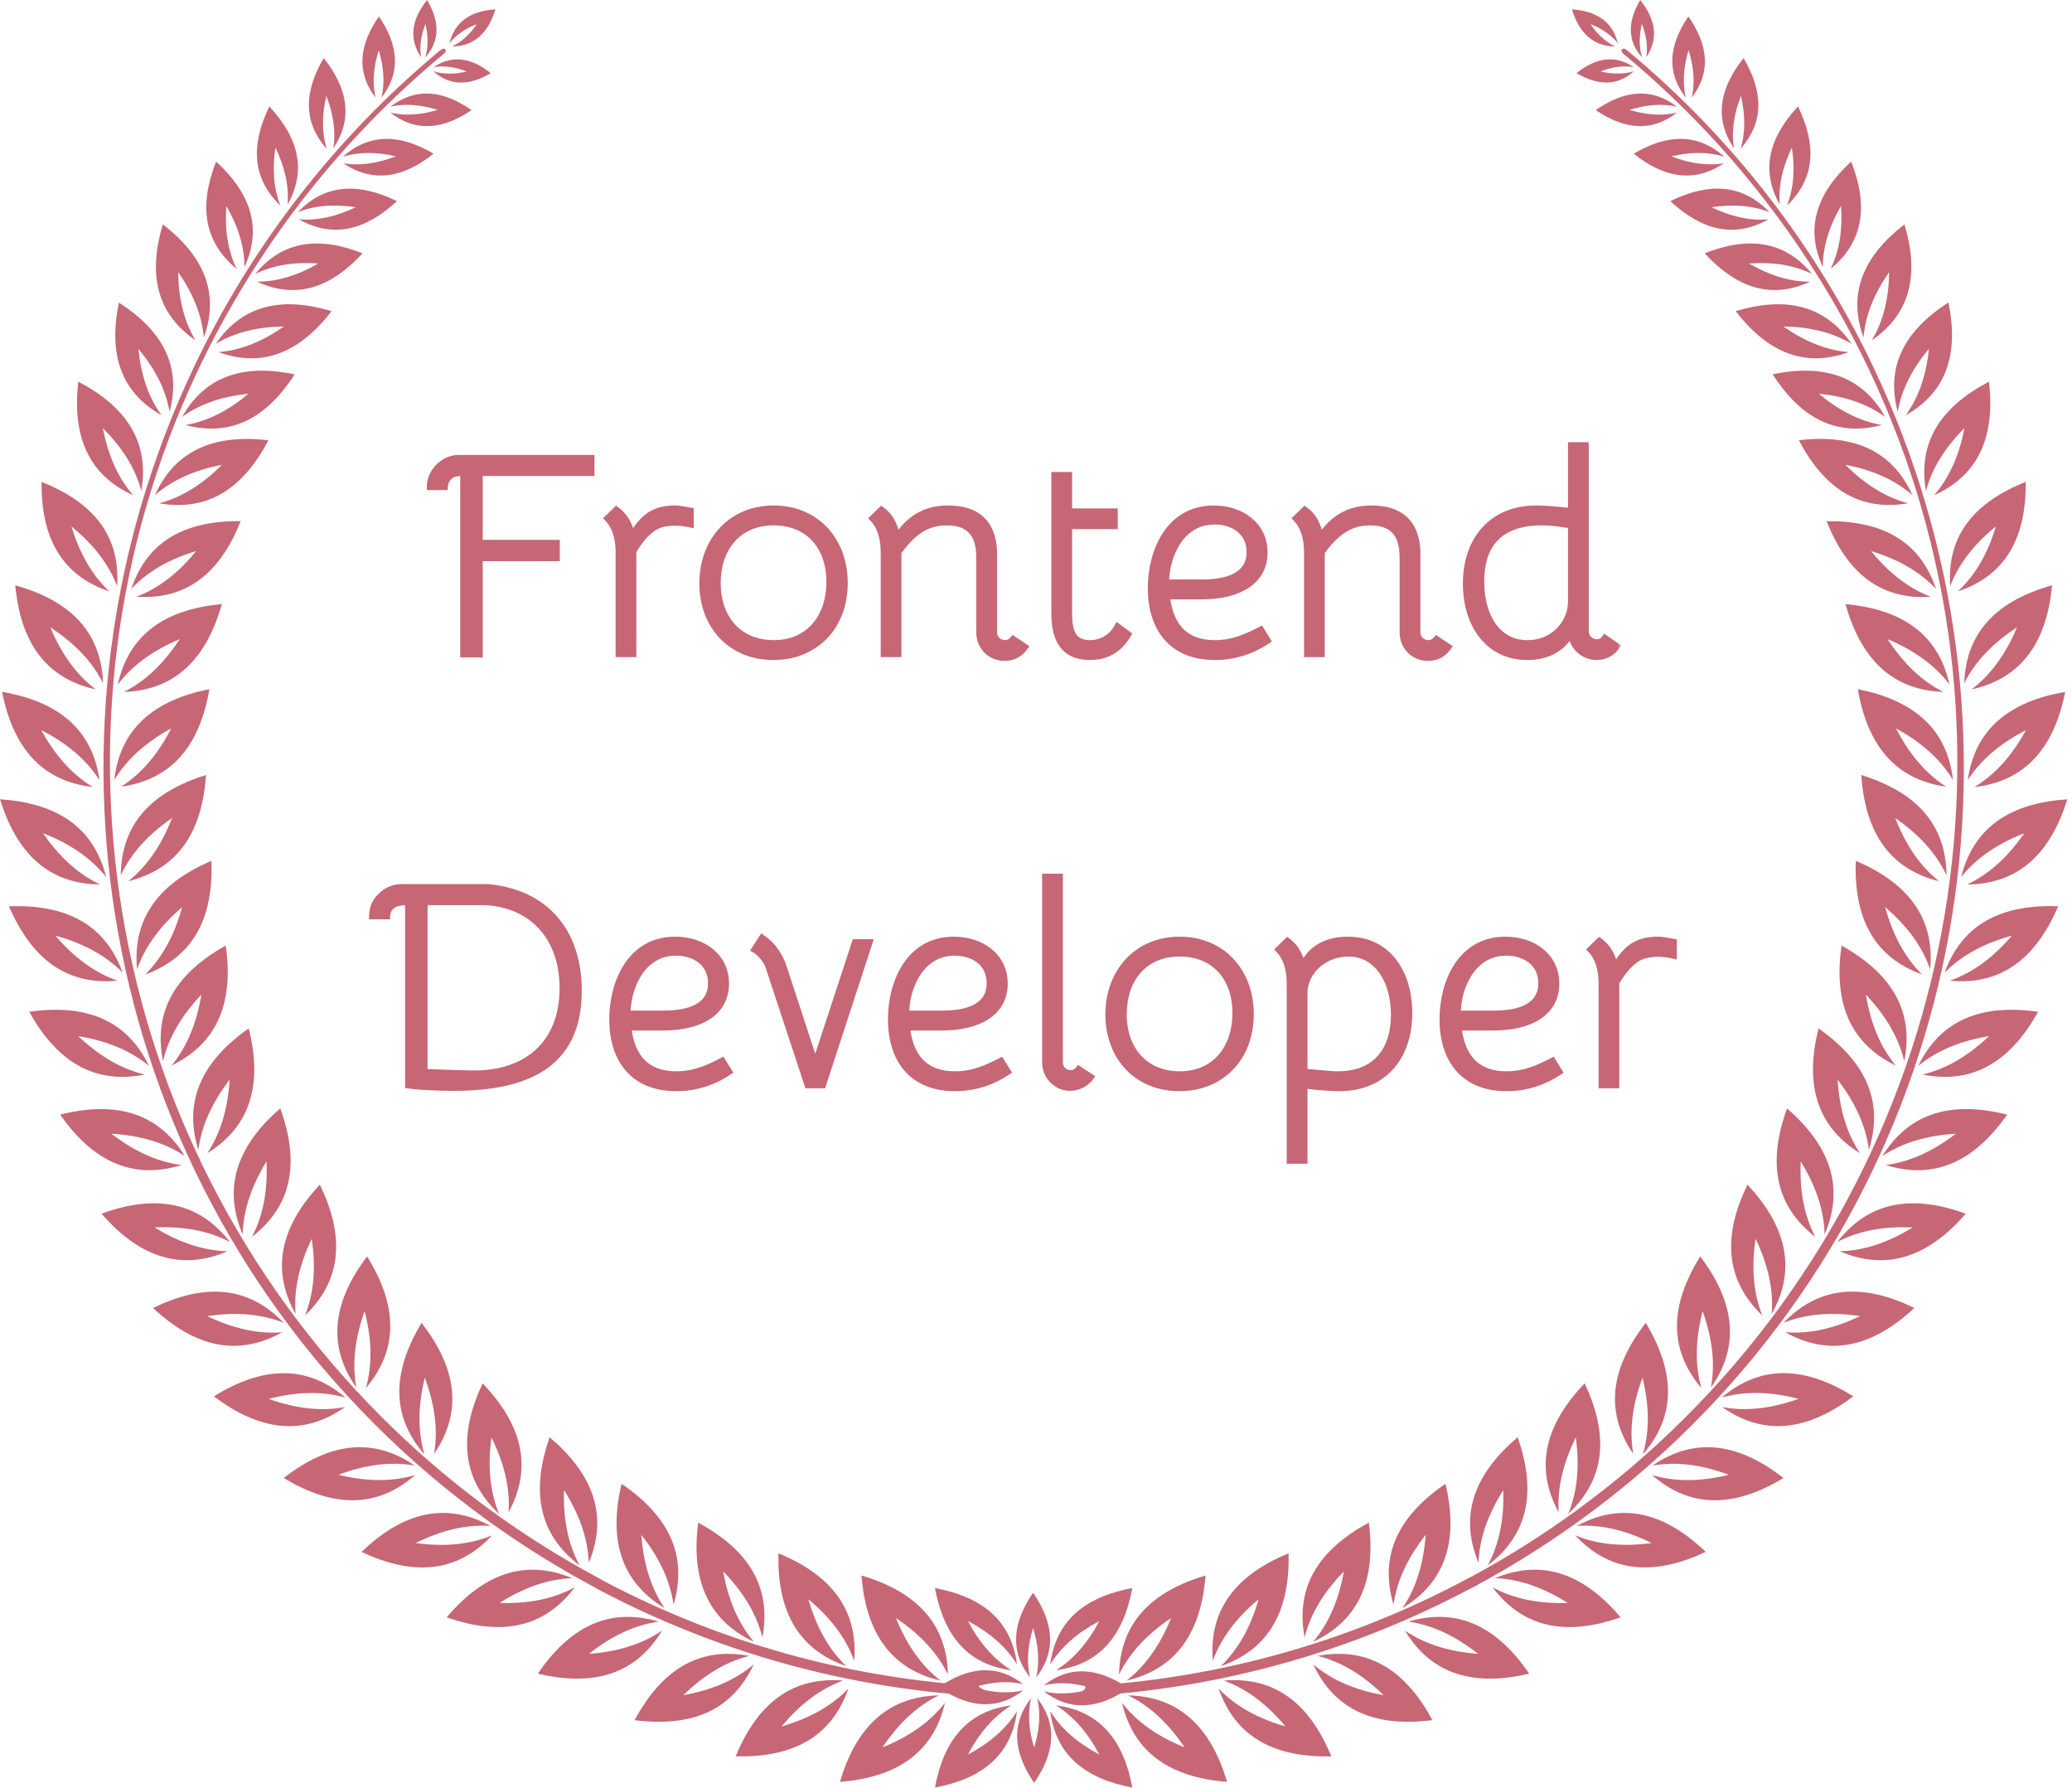 <svg width="299" height="258" viewBox="0 0 299 258" fill="none" xmlns="http://www.w3.org/2000/svg">
<path d="M32.575 136.431C25.574 140.33 22.029 145.685 23.522 153.118C24.349 149.591 26.305 146.429 29.055 143.511C28.408 147.468 27.068 150.931 24.76 153.734C31.587 150.425 33.703 144.371 32.575 136.431ZM69.644 199.596C66.233 206.856 66.477 213.256 72.022 218.432C70.644 215.078 70.375 211.371 70.92 207.401C72.696 210.986 73.632 214.59 73.388 218.207C77.004 211.537 75.189 205.387 69.644 199.596ZM60.835 190.867C56.694 197.736 56.27 204.136 61.252 209.851C60.226 206.375 60.348 202.655 61.297 198.768C62.694 202.52 63.252 206.195 62.637 209.774C66.919 203.514 65.752 197.204 60.835 190.867ZM46.154 170.922C40.685 176.784 38.947 182.96 42.653 189.585C42.365 185.974 43.249 182.357 44.98 178.746C45.577 182.709 45.359 186.423 44.019 189.796C49.5 184.544 49.654 178.137 46.154 170.922ZM52.975 181.279C48.141 187.68 47.058 193.997 51.423 200.205C50.757 196.639 51.27 192.958 52.616 189.18C53.616 193.061 53.789 196.78 52.802 200.263C57.713 194.484 57.206 188.084 52.975 181.279ZM40.441 159.916C34.396 165.175 32.03 171.14 35.024 178.117C35.107 174.488 36.364 170.992 38.46 167.574C38.64 171.582 38.044 175.257 36.357 178.464C42.358 173.814 43.179 167.446 40.441 159.916ZM35.896 148.379C29.337 152.99 26.369 158.672 28.619 165.913C29.081 162.309 30.696 158.967 33.133 155.78C32.895 159.782 31.921 163.367 29.914 166.388C36.364 162.398 37.838 156.158 35.896 148.379ZM83.633 225.852C81.908 222.658 81.261 218.996 81.389 214.994C83.53 218.38 84.832 221.863 84.966 225.486C87.871 218.477 85.428 212.551 79.312 207.369C76.671 214.936 77.575 221.279 83.633 225.852ZM32.838 180.535C29.215 180.446 25.715 179.189 22.304 177.098C26.305 176.918 29.972 177.515 33.184 179.195C28.542 173.198 22.182 172.371 14.649 175.11C19.913 181.164 25.875 183.524 32.838 180.535ZM30.511 124.201C23.144 127.356 19.067 132.307 19.778 139.868C20.971 136.444 23.24 133.494 26.279 130.883C25.221 134.751 23.529 138.06 20.945 140.606C28.081 138.021 30.812 132.211 30.511 124.201ZM72.087 231.278C75.472 229.136 78.953 227.834 82.575 227.699C75.568 224.794 69.638 227.237 64.457 233.356C72.029 235.998 78.376 235.094 82.934 229.027C79.748 230.758 76.087 231.406 72.087 231.278ZM40.73 192.22C37.114 192.515 33.505 191.618 29.895 189.892C33.857 189.302 37.569 189.514 40.941 190.854C35.697 185.377 29.292 185.217 22.086 188.719C27.94 194.183 34.107 195.914 40.73 192.22ZM26.202 168.093C22.606 167.638 19.253 166.022 16.079 163.578C20.073 163.809 23.67 164.791 26.683 166.798C22.689 160.353 16.451 158.871 8.674 160.821C13.284 167.382 18.964 170.345 26.202 168.093ZM49.789 203.02C46.224 203.687 42.538 203.181 38.768 201.834C42.647 200.827 46.359 200.66 49.846 201.642C44.07 196.729 37.678 197.242 30.869 201.475C37.268 206.304 43.589 207.388 49.789 203.02ZM48.833 212.782C52.59 211.377 56.264 210.825 59.835 211.448C53.578 207.157 47.269 208.331 40.941 213.25C47.801 217.393 54.2 217.816 59.912 212.826C56.443 213.859 52.725 213.731 48.833 212.782ZM59.976 222.632C63.566 220.856 67.163 219.92 70.779 220.163C64.111 216.546 57.963 218.361 52.174 223.915C59.431 227.327 65.836 227.083 71.003 221.529C67.656 222.915 63.944 223.178 59.976 222.632ZM20.894 155.036C17.361 154.202 14.201 152.253 11.29 149.495C15.246 150.143 18.708 151.489 21.509 153.792C18.201 146.968 12.149 144.852 4.212 145.98C8.11 152.99 13.457 156.524 20.894 155.036ZM42.974 30.611C45.532 29.598 48.346 29.444 51.347 29.899C48.609 31.207 45.865 31.874 43.127 31.643C48.141 34.459 52.828 33.157 57.277 29.02C51.815 26.352 46.955 26.461 42.974 30.611ZM24.708 105.095C22.881 108.661 20.541 111.547 17.483 113.503C24.991 112.451 28.863 107.334 30.222 99.432C22.362 100.997 17.349 104.999 16.489 112.535C18.374 109.437 21.195 107.019 24.708 105.095ZM52.321 36.55C46.128 34.106 40.832 34.645 36.838 39.519C39.544 38.198 42.602 37.781 45.923 38.018C43.044 39.692 40.108 40.648 37.095 40.641C42.813 43.284 47.814 41.449 52.321 36.55ZM49.487 22.613C51.872 21.876 54.437 21.934 57.129 22.556C54.552 23.55 52.02 23.96 49.551 23.563C53.898 26.474 58.239 25.621 62.566 22.177C57.809 19.368 53.392 19.131 49.487 22.613ZM16.957 141.497C13.534 140.304 10.591 138.034 7.982 134.994C11.848 136.052 15.156 137.746 17.695 140.33C15.111 133.192 9.315 130.466 1.301 130.761C4.462 138.13 9.412 142.209 16.957 141.497ZM56.341 15.392C58.521 14.898 60.809 15.116 63.169 15.854C60.797 16.566 58.514 16.764 56.334 16.245C60.021 19.131 63.957 18.663 68.047 15.886C63.983 13.057 60.059 12.544 56.341 15.392ZM62.534 10.287C65.009 12.493 67.804 12.333 70.823 10.556C68.08 8.376 65.329 7.837 62.572 9.684C64.137 9.434 65.746 9.691 67.374 10.319C65.669 10.71 64.047 10.749 62.534 10.287ZM47.859 44.893C40.832 42.79 35.069 43.874 31.139 49.601C33.985 47.895 37.306 47.157 40.973 47.106C37.967 49.203 34.838 50.537 31.53 50.806C38.05 53.173 43.371 50.697 47.859 44.893ZM18.515 127.144C25.875 125.31 29.19 119.827 29.728 111.823C22.073 114.202 17.502 118.698 17.432 126.285C18.971 123.001 21.535 120.301 24.83 118.025C23.375 121.764 21.349 124.88 18.515 127.144ZM26.279 60.151C28.965 58.201 32.209 57.175 35.857 56.809C33.049 59.163 30.043 60.766 26.773 61.324C33.479 63.107 38.563 60.176 42.525 54.007C35.338 52.519 29.69 54.103 26.279 60.151ZM18.945 84.97C21.368 82.379 24.561 80.635 28.311 79.506C25.843 82.546 23.016 84.836 19.701 86.093C27.106 86.599 31.838 82.482 34.735 75.19C26.895 75.113 21.291 77.928 18.945 84.97ZM25.933 92.217C23.74 95.572 21.118 98.207 17.881 99.836C25.459 99.567 29.837 94.879 32.011 87.157C24.029 87.901 18.631 91.358 16.996 98.772C19.176 95.879 22.24 93.769 25.933 92.217ZM22.349 71.445C24.971 69.161 28.26 67.782 32.036 67.064C29.318 69.777 26.33 71.733 22.971 72.618C30.139 73.862 35.171 70.329 38.736 63.518C31.1 62.633 25.349 64.813 22.349 71.445ZM68.804 3.482C67.823 4.919 66.656 6.035 65.24 6.708C68.528 6.663 70.471 4.675 71.484 1.347C68.016 1.591 65.643 3.04 64.861 6.24C65.836 5.002 67.182 4.117 68.804 3.482ZM13.809 99.464C10.918 97.277 8.809 94.212 7.264 90.518C10.617 92.705 13.252 95.334 14.874 98.573C14.604 90.992 9.918 86.612 2.205 84.444C2.943 92.429 6.405 97.829 13.809 99.464ZM15.778 85.323C13.181 82.899 11.444 79.705 10.309 75.96C13.348 78.429 15.643 81.257 16.9 84.573C17.406 77.165 13.29 72.426 6.001 69.533C5.917 77.377 8.738 82.982 15.778 85.323ZM19.221 71.457C16.938 68.841 15.566 65.544 14.842 61.767C17.554 64.486 19.509 67.468 20.394 70.835C21.637 63.672 18.105 58.631 11.296 55.065C10.418 62.71 12.598 68.462 19.221 71.457ZM23.304 59.907C21.355 57.213 20.33 53.975 19.964 50.325C22.317 53.141 23.913 56.142 24.471 59.419C26.26 52.711 23.33 47.625 17.156 43.656C15.675 50.845 17.259 56.495 23.304 59.907ZM14.457 127.619C11.175 126.08 8.482 123.514 6.206 120.218C9.937 121.667 13.053 123.7 15.316 126.535C13.483 119.166 8.001 115.857 0 115.318C2.372 122.976 6.873 127.548 14.457 127.619ZM13.399 113.554C10.296 111.682 7.879 108.854 5.956 105.345C9.521 107.173 12.412 109.514 14.361 112.567C13.303 105.05 8.193 101.183 0.295 99.823C1.866 107.686 5.866 112.701 13.399 113.554ZM39.749 21.292C41.057 24.031 41.724 26.776 41.499 29.521C44.314 24.499 43.012 19.824 38.871 15.36C36.203 20.824 36.312 25.685 40.467 29.668C39.448 27.109 39.287 24.294 39.749 21.292ZM28.203 49.094C26.497 46.253 25.753 42.931 25.709 39.262C27.805 42.27 29.132 45.4 29.408 48.709C31.773 42.181 29.299 36.864 23.497 32.368C21.387 39.404 22.477 45.169 28.203 49.094ZM54.655 7.247C55.366 9.62 55.565 11.91 55.046 14.09C57.931 10.402 57.463 6.471 54.68 2.373C51.853 6.439 51.347 10.364 54.193 14.084C53.693 11.897 53.911 9.614 54.655 7.247ZM61.393 3.45C61.79 5.156 61.829 6.779 61.361 8.292C63.566 5.823 63.406 3.021 61.63 0C59.45 2.745 58.912 5.496 60.758 8.254C60.502 6.683 60.764 5.079 61.393 3.45ZM47.09 13.821C48.083 16.405 48.494 18.939 48.096 21.401C51 17.053 50.148 12.711 46.711 8.382C43.91 13.147 43.666 17.56 47.147 21.465C46.41 19.073 46.468 16.514 47.09 13.821ZM34.158 38.801C32.838 36.094 32.421 33.029 32.658 29.713C34.325 32.593 35.287 35.53 35.274 38.544C37.915 32.817 36.088 27.821 31.19 23.312C28.747 29.501 29.286 34.805 34.158 38.801ZM86.217 227.596C75.536 221.856 65.72 214.706 57.04 206.375C15.592 166.612 4.18 104.98 28.549 53.462C36.8 36.024 48.827 20.369 64.047 7.767C64.47 7.414 64.284 7.144 64.271 7.125C64.252 7.106 64.021 6.849 63.579 7.215C48.282 19.888 36.184 35.633 27.895 53.154C3.334 105.082 14.201 167.285 56.039 207.426C64.791 215.821 74.677 223.03 85.441 228.828C85.967 229.052 86.967 229.713 87.294 229.104C87.646 228.43 86.64 227.853 86.217 227.596Z" fill="#C76675"/>
<path d="M265.741 136.431C264.612 144.364 266.728 150.425 273.556 153.734C271.248 150.931 269.908 147.468 269.26 143.511C272.017 146.423 273.966 149.591 274.793 153.118C276.287 145.685 272.748 140.337 265.741 136.431ZM227.396 207.401C227.941 211.371 227.678 215.084 226.293 218.432C231.845 213.256 232.089 206.856 228.671 199.596C223.126 205.387 221.312 211.537 224.927 218.207C224.69 214.59 225.62 210.986 227.396 207.401ZM237.487 190.867C232.569 197.204 231.403 203.514 235.685 209.767C235.07 206.195 235.621 202.514 237.025 198.768C237.974 202.661 238.096 206.375 237.064 209.851C242.051 204.136 241.628 197.736 237.487 190.867ZM252.168 170.922C248.668 178.137 248.822 184.544 254.303 189.79C252.963 186.416 252.752 182.703 253.341 178.74C255.072 182.357 255.957 185.967 255.669 189.578C259.374 182.96 257.637 176.784 252.168 170.922ZM245.347 181.279C241.115 188.084 240.603 194.484 245.513 200.263C244.533 196.78 244.699 193.061 245.699 189.18C247.046 192.958 247.559 196.639 246.892 200.205C251.264 193.997 250.181 187.68 245.347 181.279ZM263.298 178.117C266.292 171.14 263.926 165.182 257.881 159.923C255.143 167.452 255.964 173.821 261.958 178.464C260.278 175.257 259.676 171.582 259.855 167.574C261.958 170.986 263.215 174.488 263.298 178.117ZM262.42 148.379C260.477 156.158 261.952 162.392 268.401 166.388C266.394 163.367 265.42 159.782 265.183 155.78C267.619 158.961 269.235 162.309 269.696 165.913C271.946 158.672 268.978 152.99 262.42 148.379ZM216.933 214.994C217.061 218.996 216.413 222.658 214.689 225.852C220.747 221.286 221.651 214.936 219.01 207.369C212.894 212.557 210.451 218.483 213.355 225.493C213.49 221.856 214.785 218.38 216.933 214.994ZM265.138 179.195C268.35 177.508 272.017 176.918 276.018 177.098C272.607 179.195 269.106 180.452 265.484 180.535C272.453 183.524 278.409 181.17 283.672 175.116C276.139 172.371 269.78 173.198 265.138 179.195ZM278.537 139.862C279.249 132.301 275.178 127.35 267.805 124.201C267.504 132.211 270.235 138.021 277.37 140.6C274.787 138.053 273.088 134.744 272.036 130.877C275.082 133.487 277.345 136.437 278.537 139.862ZM215.747 227.699C219.369 227.834 222.85 229.136 226.235 231.278C222.235 231.406 218.574 230.752 215.388 229.027C219.952 235.094 226.299 235.998 233.865 233.356C228.678 227.237 222.748 224.794 215.747 227.699ZM257.387 190.848C260.759 189.508 264.465 189.302 268.433 189.886C264.824 191.618 261.208 192.509 257.598 192.214C264.221 195.915 270.389 194.176 276.255 188.712C269.036 185.211 262.625 185.371 257.387 190.848ZM271.632 166.798C274.652 164.791 278.242 163.809 282.236 163.578C279.063 166.016 275.71 167.632 272.113 168.093C279.351 170.351 285.038 167.388 289.641 160.821C281.871 158.871 275.633 160.353 271.632 166.798ZM248.469 201.635C251.957 200.654 255.675 200.821 259.547 201.828C255.778 203.174 252.091 203.681 248.527 203.014C254.726 207.388 261.048 206.298 267.446 201.462C260.637 197.236 254.245 196.723 248.469 201.635ZM238.48 211.448C242.051 210.832 245.731 211.383 249.482 212.788C245.59 213.737 241.872 213.865 238.404 212.826C244.116 217.816 250.514 217.393 257.374 213.25C251.046 208.331 244.738 207.157 238.48 211.448ZM227.537 220.163C231.153 219.92 234.756 220.856 238.339 222.632C234.371 223.171 230.659 222.908 227.312 221.523C232.48 227.077 238.884 227.321 246.142 223.909C240.353 218.361 234.204 216.546 227.537 220.163ZM276.813 153.792C279.608 151.489 283.076 150.149 287.032 149.495C284.128 152.253 280.961 154.202 277.428 155.036C284.865 156.524 290.205 152.99 294.11 145.98C286.173 144.852 280.121 146.968 276.813 153.792ZM255.342 30.611C251.36 26.455 246.501 26.346 241.039 29.02C245.488 33.157 250.174 34.465 255.188 31.65C252.444 31.881 249.706 31.207 246.969 29.905C249.969 29.444 252.79 29.604 255.342 30.611ZM281.826 112.535C280.967 104.999 275.96 100.997 268.093 99.432C269.453 107.334 273.325 112.451 280.832 113.503C277.781 111.547 275.441 108.661 273.607 105.102C277.12 107.019 279.948 109.437 281.826 112.535ZM261.477 39.519C257.483 34.645 252.187 34.106 245.994 36.55C250.501 41.449 255.502 43.284 261.221 40.641C258.214 40.654 255.278 39.692 252.393 38.018C255.714 37.781 258.778 38.198 261.477 39.519ZM248.828 22.613C244.924 19.131 240.513 19.375 235.749 22.177C240.077 25.621 244.417 26.474 248.764 23.563C246.296 23.96 243.763 23.55 241.186 22.556C243.879 21.927 246.443 21.876 248.828 22.613ZM280.621 140.33C283.166 137.746 286.474 136.052 290.334 134.994C287.731 138.034 284.782 140.304 281.358 141.497C288.904 142.216 293.853 138.13 297.008 130.761C289 130.46 283.204 133.192 280.621 140.33ZM241.981 15.392C238.263 12.544 234.339 13.057 230.274 15.886C234.371 18.663 238.301 19.131 241.987 16.245C239.814 16.771 237.525 16.572 235.153 15.854C237.512 15.116 239.801 14.898 241.981 15.392ZM235.749 9.678C232.993 7.831 230.242 8.376 227.498 10.55C230.518 12.326 233.313 12.487 235.788 10.281C234.275 10.742 232.653 10.704 230.947 10.306C232.576 9.684 234.185 9.428 235.749 9.678ZM250.463 44.893C254.951 50.697 260.272 53.173 266.792 50.806C263.484 50.537 260.355 49.203 257.348 47.106C261.009 47.157 264.337 47.895 267.183 49.601C263.253 43.874 257.489 42.79 250.463 44.893ZM280.89 126.285C280.819 118.698 276.248 114.202 268.593 111.823C269.132 119.827 272.447 125.31 279.807 127.144C276.973 124.88 274.947 121.77 273.492 118.031C276.787 120.301 279.351 123.001 280.89 126.285ZM255.797 54C259.765 60.176 264.843 63.107 271.549 61.318C268.279 60.76 265.273 59.157 262.464 56.803C266.112 57.168 269.356 58.201 272.043 60.151C268.632 54.103 262.984 52.519 255.797 54ZM263.586 75.196C266.484 82.488 271.216 86.606 278.62 86.099C275.306 84.842 272.479 82.552 270.01 79.513C273.761 80.641 276.954 82.386 279.377 84.977C277.031 77.928 271.427 75.113 263.586 75.196ZM281.326 98.772C279.691 91.358 274.293 87.901 266.311 87.157C268.485 94.872 272.863 99.567 280.441 99.836C277.204 98.207 274.575 95.572 272.389 92.217C276.082 93.769 279.14 95.879 281.326 98.772ZM259.586 63.511C263.15 70.322 268.183 73.856 275.351 72.612C271.991 71.727 269.004 69.771 266.285 67.058C270.062 67.776 273.351 69.155 275.973 71.438C272.972 64.813 267.222 62.633 259.586 63.511ZM233.082 6.708C231.665 6.035 230.499 4.919 229.518 3.482C231.133 4.124 232.486 5.009 233.461 6.24C232.678 3.04 230.306 1.597 226.838 1.347C227.857 4.669 229.793 6.663 233.082 6.708ZM283.448 98.573C285.076 95.334 287.711 92.705 291.058 90.518C289.513 94.212 287.397 97.271 284.512 99.464C291.917 97.829 295.379 92.429 296.123 84.444C288.404 86.618 283.717 90.992 283.448 98.573ZM281.422 84.573C282.672 81.257 284.974 78.429 288.013 75.96C286.884 79.711 285.141 82.905 282.544 85.323C289.583 82.982 292.404 77.377 292.321 69.527C285.032 72.426 280.916 77.165 281.422 84.573ZM277.928 70.835C278.813 67.475 280.768 64.486 283.48 61.767C282.762 65.538 281.384 68.834 279.101 71.457C285.724 68.462 287.904 62.71 287.025 55.071C280.21 58.631 276.684 63.672 277.928 70.835ZM273.851 59.413C274.408 56.136 276.011 53.135 278.358 50.319C277.992 53.968 276.96 57.213 275.017 59.901C281.063 56.489 282.647 50.839 281.166 43.643C274.992 47.619 272.062 52.705 273.851 59.413ZM283.865 127.619C291.449 127.548 295.943 122.982 298.322 115.325C290.321 115.857 284.839 119.173 283.006 126.541C285.269 123.707 288.385 121.674 292.116 120.224C289.84 123.514 287.147 126.073 283.865 127.619ZM283.954 112.567C285.91 109.514 288.801 107.173 292.359 105.345C290.436 108.86 288.019 111.688 284.916 113.561C292.449 112.701 296.45 107.693 298.02 99.83C290.122 101.183 285.012 105.057 283.954 112.567ZM258.573 21.292C259.028 24.294 258.874 27.109 257.861 29.668C262.016 25.685 262.125 20.824 259.458 15.36C255.316 19.817 254.008 24.499 256.829 29.521C256.598 26.776 257.265 24.031 258.573 21.292ZM268.914 48.709C269.183 45.4 270.517 42.27 272.613 39.262C272.568 42.924 271.825 46.246 270.119 49.094C275.844 45.169 276.928 39.404 274.825 32.368C269.023 36.864 266.548 42.181 268.914 48.709ZM243.667 7.247C244.404 9.614 244.629 11.897 244.129 14.084C246.975 10.364 246.469 6.439 243.641 2.373C240.859 6.471 240.391 10.402 243.276 14.09C242.757 11.91 242.955 9.614 243.667 7.247ZM236.929 3.45C237.557 5.079 237.82 6.689 237.564 8.254C239.41 5.496 238.872 2.745 236.692 0C234.916 3.021 234.756 5.817 236.961 8.292C236.493 6.779 236.532 5.15 236.929 3.45ZM251.226 13.821C251.848 16.514 251.905 19.073 251.168 21.465C254.649 17.56 254.406 13.147 251.604 8.382C248.168 12.711 247.309 17.047 250.219 21.401C249.822 18.932 250.232 16.399 251.226 13.821ZM265.664 29.713C265.901 33.029 265.49 36.094 264.163 38.801C269.036 34.805 269.574 29.508 267.132 23.312C262.227 27.821 260.4 32.823 263.048 38.544C263.035 35.53 263.997 32.593 265.664 29.713ZM270.427 53.154C262.137 35.633 250.04 19.888 234.743 7.215C234.307 6.849 234.07 7.106 234.05 7.132C234.038 7.151 233.852 7.42 234.275 7.773C249.488 20.382 261.522 36.036 269.773 53.474C294.142 104.986 282.724 166.625 241.282 206.387C232.601 214.718 222.786 221.863 212.105 227.609C211.682 227.866 210.675 228.443 211.041 229.116C211.368 229.726 212.362 229.065 212.894 228.841C223.652 223.043 233.544 215.834 242.295 207.439C284.121 167.285 294.994 105.082 270.427 53.154Z" fill="#C76675"/>
<path d="M205.731 221.456C205.445 225.451 204.421 229.025 202.376 232.023C208.874 228.108 210.432 221.888 208.591 214.082C201.971 218.607 198.928 224.25 201.088 231.519C201.597 227.933 203.253 224.598 205.731 221.456Z" fill="#C76675"/>
<path d="M193.925 226.723C193.223 230.669 191.836 234.118 189.491 236.885C196.36 233.664 198.555 227.64 197.53 219.687C190.479 223.503 186.867 228.797 188.26 236.252C189.138 232.736 191.131 229.598 193.925 226.723Z" fill="#C76675"/>
<path d="M181.631 230.739C180.526 234.588 178.79 237.879 176.17 240.39C183.338 237.901 186.144 232.132 185.95 224.113C178.538 227.176 174.4 232.072 175.014 239.636C176.249 236.219 178.558 233.304 181.631 230.739Z" fill="#C76675"/>
<path d="M158.637 233.888C157.039 236.907 155.012 239.34 152.389 240.979C158.801 240.16 162.153 235.848 163.4 229.129C156.683 230.379 152.37 233.729 151.554 240.144C153.186 237.518 155.622 235.487 158.637 233.888Z" fill="#C76675"/>
<path d="M168.992 233.458C167.492 237.174 165.423 240.27 162.559 242.485C169.944 240.755 173.33 235.312 173.971 227.317C166.283 229.594 161.659 234.031 161.484 241.613C163.07 238.353 165.666 235.69 168.992 233.458Z" fill="#C76675"/>
<path d="M149.08 234.893C149.836 237.366 150.057 239.751 149.525 242.026C152.52 238.162 152.004 234.058 149.08 229.801C146.157 234.058 145.642 238.162 148.635 242.021C148.104 239.751 148.322 237.366 149.08 234.893Z" fill="#C76675"/>
<path d="M145.93 240.979C143.306 239.341 141.275 236.907 139.68 233.888C142.695 235.487 145.133 237.518 146.759 240.144C145.946 233.729 141.633 230.379 134.917 229.129C136.164 235.848 139.516 240.159 145.93 240.979Z" fill="#C76675"/>
<path d="M108.791 236.885C106.446 234.119 105.059 230.67 104.358 226.723C107.15 229.598 109.142 232.736 110.02 236.252C111.415 228.796 107.803 223.503 100.751 219.687C99.727 227.64 101.921 233.664 108.791 236.885Z" fill="#C76675"/>
<path d="M122.112 240.39C119.492 237.879 117.752 234.588 116.649 230.739C119.723 233.304 122.031 236.219 123.268 239.636C123.882 232.072 119.742 227.176 112.333 224.113C112.139 232.131 114.945 237.901 122.112 240.39Z" fill="#C76675"/>
<path d="M135.721 242.485C132.857 240.27 130.789 237.174 129.288 233.458C132.613 235.69 135.212 238.353 136.794 241.612C136.621 234.03 131.998 229.593 124.311 227.317C124.949 235.313 128.336 240.755 135.721 242.485Z" fill="#C76675"/>
<path d="M95.906 232.023C93.861 229.025 92.837 225.451 92.549 221.456C95.03 224.598 96.686 227.933 97.194 231.518C99.354 224.249 96.312 218.607 89.692 214.082C87.85 221.888 89.408 228.108 95.906 232.023Z" fill="#C76675"/>
<path d="M211.937 227.686C196.724 235.845 179.753 241.154 161.741 242.884C157.889 240.612 154.174 240.421 150.65 243.151C152.556 242.706 154.54 242.796 156.586 243.276C156.802 243.763 156.107 244.025 156.107 244.025C154.23 244.412 152.405 244.451 150.649 244.04C154.158 246.759 157.856 246.579 161.692 244.341C180.185 242.595 197.596 237.117 213.168 228.675C212.749 228.356 212.342 228.022 211.937 227.686Z" fill="#C76675"/>
<path d="M98.61 244.581C101.479 241.787 104.618 239.789 108.137 238.917C100.681 237.518 95.388 241.131 91.576 248.184C99.528 249.209 105.549 247.017 108.767 240.144C106.002 242.491 102.553 243.883 98.61 244.581Z" fill="#C76675"/>
<path d="M112.781 249.095C115.347 246.015 118.263 243.713 121.671 242.475C114.112 241.858 109.218 246 106.16 253.411C114.175 253.603 119.936 250.798 122.427 243.631C119.919 246.251 116.63 247.988 112.781 249.095Z" fill="#C76675"/>
<path d="M127.346 252.113C129.578 248.788 132.239 246.191 135.497 244.607C127.919 244.782 123.481 249.412 121.206 257.095C129.197 256.458 134.642 253.073 136.37 245.683C134.147 248.547 131.058 250.618 127.346 252.113Z" fill="#C76675"/>
<path d="M139.68 253.15C141.275 250.126 143.306 247.691 145.93 246.059C139.517 246.874 136.164 251.19 134.917 257.908C141.633 256.665 145.946 253.308 146.759 246.895C145.133 249.52 142.695 251.545 139.68 253.15Z" fill="#C76675"/>
<path d="M149.233 252.141C148.477 249.679 148.258 247.288 148.789 245.012C145.799 248.883 146.311 252.98 149.233 257.238C152.16 252.98 152.673 248.883 149.678 245.012C150.209 247.288 149.992 249.679 149.233 252.141Z" fill="#C76675"/>
<path d="M152.389 246.059C155.012 247.691 157.038 250.126 158.637 253.15C155.622 251.545 153.186 249.52 151.555 246.895C152.37 253.308 156.684 256.665 163.401 257.908C162.153 251.19 158.801 246.874 152.389 246.059Z" fill="#C76675"/>
<path d="M176.61 242.475C180.017 243.714 182.936 246.015 185.499 249.095C181.654 247.988 178.361 246.251 175.855 243.63C178.344 250.797 184.109 253.602 192.12 253.411C189.066 246 184.168 241.858 176.61 242.475Z" fill="#C76675"/>
<path d="M190.143 238.917C193.66 239.789 196.801 241.787 199.672 244.581C195.727 243.883 192.279 242.491 189.512 240.144C192.729 247.017 198.752 249.209 206.705 248.184C202.894 241.131 197.599 237.518 190.143 238.917Z" fill="#C76675"/>
<path d="M162.779 244.607C166.04 246.191 168.703 248.789 170.934 252.113C167.22 250.618 164.131 248.547 161.909 245.683C163.64 253.073 169.082 256.458 177.072 257.095C174.8 249.412 170.364 244.782 162.779 244.607Z" fill="#C76675"/>
<path d="M203.237 233.971C206.825 234.484 210.156 236.138 213.299 238.622C209.304 238.327 205.73 237.306 202.736 235.263C206.647 241.758 212.867 243.319 220.667 241.475C216.147 234.861 210.507 231.814 203.237 233.971Z" fill="#C76675"/>
<path d="M95.545 235.263C92.551 237.306 88.976 238.327 84.982 238.622C88.125 236.138 91.455 234.484 95.044 233.971C87.774 231.814 82.133 234.861 77.614 241.475C85.415 243.319 91.634 241.758 95.545 235.263Z" fill="#C76675"/>
<path d="M142.184 243.86C142.184 243.86 141.275 243.549 141.237 243.244C143.452 242.655 145.605 242.512 147.664 242.999C144.071 240.214 140.276 240.465 136.34 242.861C118.478 241.122 101.64 235.868 86.531 227.798C86.286 228.213 86.046 228.631 85.81 229.052C101.303 237.333 118.595 242.685 136.943 244.368C140.664 246.437 144.253 246.523 147.664 243.888C145.897 244.297 144.065 244.254 142.184 243.86Z" fill="#C76675"/>
<mask id="path-27-outside-1_10_149" maskUnits="userSpaceOnUse" x="60.931" y="63.153" width="173" height="33" fill="black">
<rect fill="white" x="60.931" y="63.153" width="173" height="33"/>
<path d="M85.434 68.321V65.987H66.227C65.015 65.987 64.015 66.487 63.181 67.321C62.393 68.116 61.931 69.161 61.931 70.367H64.265C64.265 69.828 64.515 69.238 64.848 68.911C65.265 68.488 65.682 68.321 66.765 68.321V94.507H69.311V80.622H80.434V78.243H69.311V68.321H85.434ZM87.518 74.786C88.646 75.908 89.185 77.537 89.185 79.743V94.462H91.48V79.577C92.185 78.288 93.186 77.159 93.897 76.575C94.814 75.831 95.853 75.498 97.436 75.498C97.981 75.498 98.648 75.536 99.77 75.786V73.619C98.231 73.33 97.898 73.285 97.353 73.285C96.064 73.285 94.814 73.535 93.769 74.202C92.852 74.786 91.935 75.831 91.23 77.076C90.897 75.536 90.23 74.369 88.935 73.407L87.518 74.786ZM111.65 73.285C105.392 73.285 101.27 77.993 101.27 84.169C101.27 90.332 105.392 94.879 111.605 94.879C117.689 94.879 121.984 90.505 121.984 84.124C121.984 77.826 117.772 73.285 111.65 73.285ZM111.65 75.453C116.483 75.453 119.606 78.788 119.606 83.957C119.606 88.921 116.734 92.711 111.65 92.711C106.726 92.711 103.648 89.21 103.648 84.124C103.648 79.288 106.437 75.453 111.65 75.453ZM125.773 74.786C126.895 75.908 127.44 77.537 127.44 79.743V94.462H129.729V79.666C131.607 77.159 133.479 75.453 136.608 75.453C139.775 75.453 141.23 77.037 141.23 80.455V91.255C141.23 93.25 142.731 95.001 144.981 95.001C146.314 95.001 147.315 94.417 148.065 93.333L146.193 92.083C145.859 92.499 145.442 92.711 145.026 92.711C144.314 92.711 143.526 92.166 143.526 91.255V79.371C143.276 75.203 140.897 73.285 136.813 73.285C133.896 73.285 131.479 74.369 129.479 77.242C129.19 75.703 128.524 74.331 127.19 73.407L125.773 74.786ZM154.36 73.702V68.45H152.065V88.504C152.065 92.339 153.444 94.879 157.277 94.879C159.9 94.879 161.695 93.667 162.945 91.499L161.239 90.248C160.361 91.916 158.899 92.711 157.277 92.711C154.905 92.711 154.36 91.082 154.36 88.504V75.992H160.945V73.702H154.36ZM181.986 90.71C179.902 91.794 177.902 92.711 175.318 92.711C171.113 92.711 168.984 90.332 168.484 86.125H173.401C178.947 86.125 182.569 83.874 182.569 79.705C182.569 75.742 179.235 73.285 175.152 73.285C168.612 73.285 165.984 79.493 165.984 84.874C165.984 90.543 168.901 94.879 175.318 94.879C178.319 94.879 180.902 93.923 183.069 92.461L181.986 90.71ZM168.362 83.957C168.362 80.584 170.279 75.325 175.28 75.325C177.819 75.325 180.236 76.704 180.236 79.666C180.236 82.873 177.319 83.957 173.401 83.957H168.362ZM186.865 74.786C187.987 75.908 188.532 77.537 188.532 79.743V94.462H190.82V79.666C192.699 77.159 194.571 75.453 197.699 75.453C200.867 75.453 202.322 77.037 202.322 80.455V91.255C202.322 93.25 203.822 95.001 206.072 95.001C207.406 95.001 208.406 94.417 209.156 93.333L207.284 92.083C206.951 92.499 206.534 92.711 206.117 92.711C205.406 92.711 204.617 92.166 204.617 91.255V79.371C204.367 75.203 201.995 73.285 197.905 73.285C194.988 73.285 192.571 74.369 190.57 77.242C190.282 75.703 189.615 74.331 188.282 73.407L186.865 74.786ZM228.915 64.153H226.62V73.657C225.12 73.452 222.869 73.285 221.619 73.285C215.247 73.285 211.451 77.826 211.451 84.207C211.451 89.96 214.535 94.879 220.414 94.879C223.036 94.879 225.331 93.878 226.665 91.627C226.915 93.462 228.498 94.879 230.409 94.879C231.492 94.879 232.704 94.417 233.454 93.211L231.576 91.916C231.287 92.378 230.871 92.583 230.409 92.583C229.582 92.583 228.915 91.877 228.915 91.127V64.153ZM226.62 86.625C226.62 87.664 226.415 88.543 226.037 89.293C224.992 91.416 222.908 92.711 220.414 92.711C215.997 92.711 213.83 88.664 213.83 83.912C213.83 79.083 216.035 75.453 222.498 75.453C224.453 75.453 225.748 75.786 226.62 75.87V86.625Z"/>
</mask>
<path d="M85.434 68.321V65.987H66.227C65.015 65.987 64.015 66.487 63.181 67.321C62.393 68.116 61.931 69.161 61.931 70.367H64.265C64.265 69.828 64.515 69.238 64.848 68.911C65.265 68.488 65.682 68.321 66.765 68.321V94.507H69.311V80.622H80.434V78.243H69.311V68.321H85.434ZM87.518 74.786C88.646 75.908 89.185 77.537 89.185 79.743V94.462H91.48V79.577C92.185 78.288 93.186 77.159 93.897 76.575C94.814 75.831 95.853 75.498 97.436 75.498C97.981 75.498 98.648 75.536 99.77 75.786V73.619C98.231 73.33 97.898 73.285 97.353 73.285C96.064 73.285 94.814 73.535 93.769 74.202C92.852 74.786 91.935 75.831 91.23 77.076C90.897 75.536 90.23 74.369 88.935 73.407L87.518 74.786ZM111.65 73.285C105.392 73.285 101.27 77.993 101.27 84.169C101.27 90.332 105.392 94.879 111.605 94.879C117.689 94.879 121.984 90.505 121.984 84.124C121.984 77.826 117.772 73.285 111.65 73.285ZM111.65 75.453C116.483 75.453 119.606 78.788 119.606 83.957C119.606 88.921 116.734 92.711 111.65 92.711C106.726 92.711 103.648 89.21 103.648 84.124C103.648 79.288 106.437 75.453 111.65 75.453ZM125.773 74.786C126.895 75.908 127.44 77.537 127.44 79.743V94.462H129.729V79.666C131.607 77.159 133.479 75.453 136.608 75.453C139.775 75.453 141.23 77.037 141.23 80.455V91.255C141.23 93.25 142.731 95.001 144.981 95.001C146.314 95.001 147.315 94.417 148.065 93.333L146.193 92.083C145.859 92.499 145.442 92.711 145.026 92.711C144.314 92.711 143.526 92.166 143.526 91.255V79.371C143.276 75.203 140.897 73.285 136.813 73.285C133.896 73.285 131.479 74.369 129.479 77.242C129.19 75.703 128.524 74.331 127.19 73.407L125.773 74.786ZM154.36 73.702V68.45H152.065V88.504C152.065 92.339 153.444 94.879 157.277 94.879C159.9 94.879 161.695 93.667 162.945 91.499L161.239 90.248C160.361 91.916 158.899 92.711 157.277 92.711C154.905 92.711 154.36 91.082 154.36 88.504V75.992H160.945V73.702H154.36ZM181.986 90.71C179.902 91.794 177.902 92.711 175.318 92.711C171.113 92.711 168.984 90.332 168.484 86.125H173.401C178.947 86.125 182.569 83.874 182.569 79.705C182.569 75.742 179.235 73.285 175.152 73.285C168.612 73.285 165.984 79.493 165.984 84.874C165.984 90.543 168.901 94.879 175.318 94.879C178.319 94.879 180.902 93.923 183.069 92.461L181.986 90.71ZM168.362 83.957C168.362 80.584 170.279 75.325 175.28 75.325C177.819 75.325 180.236 76.704 180.236 79.666C180.236 82.873 177.319 83.957 173.401 83.957H168.362ZM186.865 74.786C187.987 75.908 188.532 77.537 188.532 79.743V94.462H190.82V79.666C192.699 77.159 194.571 75.453 197.699 75.453C200.867 75.453 202.322 77.037 202.322 80.455V91.255C202.322 93.25 203.822 95.001 206.072 95.001C207.406 95.001 208.406 94.417 209.156 93.333L207.284 92.083C206.951 92.499 206.534 92.711 206.117 92.711C205.406 92.711 204.617 92.166 204.617 91.255V79.371C204.367 75.203 201.995 73.285 197.905 73.285C194.988 73.285 192.571 74.369 190.57 77.242C190.282 75.703 189.615 74.331 188.282 73.407L186.865 74.786ZM228.915 64.153H226.62V73.657C225.12 73.452 222.869 73.285 221.619 73.285C215.247 73.285 211.451 77.826 211.451 84.207C211.451 89.96 214.535 94.879 220.414 94.879C223.036 94.879 225.331 93.878 226.665 91.627C226.915 93.462 228.498 94.879 230.409 94.879C231.492 94.879 232.704 94.417 233.454 93.211L231.576 91.916C231.287 92.378 230.871 92.583 230.409 92.583C229.582 92.583 228.915 91.877 228.915 91.127V64.153ZM226.62 86.625C226.62 87.664 226.415 88.543 226.037 89.293C224.992 91.416 222.908 92.711 220.414 92.711C215.997 92.711 213.83 88.664 213.83 83.912C213.83 79.083 216.035 75.453 222.498 75.453C224.453 75.453 225.748 75.786 226.62 75.87V86.625Z" fill="#C76675"/>
<path d="M85.434 68.321V65.987H66.227C65.015 65.987 64.015 66.487 63.181 67.321C62.393 68.116 61.931 69.161 61.931 70.367H64.265C64.265 69.828 64.515 69.238 64.848 68.911C65.265 68.488 65.682 68.321 66.765 68.321V94.507H69.311V80.622H80.434V78.243H69.311V68.321H85.434ZM87.518 74.786C88.646 75.908 89.185 77.537 89.185 79.743V94.462H91.48V79.577C92.185 78.288 93.186 77.159 93.897 76.575C94.814 75.831 95.853 75.498 97.436 75.498C97.981 75.498 98.648 75.536 99.77 75.786V73.619C98.231 73.33 97.898 73.285 97.353 73.285C96.064 73.285 94.814 73.535 93.769 74.202C92.852 74.786 91.935 75.831 91.23 77.076C90.897 75.536 90.23 74.369 88.935 73.407L87.518 74.786ZM111.65 73.285C105.392 73.285 101.27 77.993 101.27 84.169C101.27 90.332 105.392 94.879 111.605 94.879C117.689 94.879 121.984 90.505 121.984 84.124C121.984 77.826 117.772 73.285 111.65 73.285ZM111.65 75.453C116.483 75.453 119.606 78.788 119.606 83.957C119.606 88.921 116.734 92.711 111.65 92.711C106.726 92.711 103.648 89.21 103.648 84.124C103.648 79.288 106.437 75.453 111.65 75.453ZM125.773 74.786C126.895 75.908 127.44 77.537 127.44 79.743V94.462H129.729V79.666C131.607 77.159 133.479 75.453 136.608 75.453C139.775 75.453 141.23 77.037 141.23 80.455V91.255C141.23 93.25 142.731 95.001 144.981 95.001C146.314 95.001 147.315 94.417 148.065 93.333L146.193 92.083C145.859 92.499 145.442 92.711 145.026 92.711C144.314 92.711 143.526 92.166 143.526 91.255V79.371C143.276 75.203 140.897 73.285 136.813 73.285C133.896 73.285 131.479 74.369 129.479 77.242C129.19 75.703 128.524 74.331 127.19 73.407L125.773 74.786ZM154.36 73.702V68.45H152.065V88.504C152.065 92.339 153.444 94.879 157.277 94.879C159.9 94.879 161.695 93.667 162.945 91.499L161.239 90.248C160.361 91.916 158.899 92.711 157.277 92.711C154.905 92.711 154.36 91.082 154.36 88.504V75.992H160.945V73.702H154.36ZM181.986 90.71C179.902 91.794 177.902 92.711 175.318 92.711C171.113 92.711 168.984 90.332 168.484 86.125H173.401C178.947 86.125 182.569 83.874 182.569 79.705C182.569 75.742 179.235 73.285 175.152 73.285C168.612 73.285 165.984 79.493 165.984 84.874C165.984 90.543 168.901 94.879 175.318 94.879C178.319 94.879 180.902 93.923 183.069 92.461L181.986 90.71ZM168.362 83.957C168.362 80.584 170.279 75.325 175.28 75.325C177.819 75.325 180.236 76.704 180.236 79.666C180.236 82.873 177.319 83.957 173.401 83.957H168.362ZM186.865 74.786C187.987 75.908 188.532 77.537 188.532 79.743V94.462H190.82V79.666C192.699 77.159 194.571 75.453 197.699 75.453C200.867 75.453 202.322 77.037 202.322 80.455V91.255C202.322 93.25 203.822 95.001 206.072 95.001C207.406 95.001 208.406 94.417 209.156 93.333L207.284 92.083C206.951 92.499 206.534 92.711 206.117 92.711C205.406 92.711 204.617 92.166 204.617 91.255V79.371C204.367 75.203 201.995 73.285 197.905 73.285C194.988 73.285 192.571 74.369 190.57 77.242C190.282 75.703 189.615 74.331 188.282 73.407L186.865 74.786ZM228.915 64.153H226.62V73.657C225.12 73.452 222.869 73.285 221.619 73.285C215.247 73.285 211.451 77.826 211.451 84.207C211.451 89.96 214.535 94.879 220.414 94.879C223.036 94.879 225.331 93.878 226.665 91.627C226.915 93.462 228.498 94.879 230.409 94.879C231.492 94.879 232.704 94.417 233.454 93.211L231.576 91.916C231.287 92.378 230.871 92.583 230.409 92.583C229.582 92.583 228.915 91.877 228.915 91.127V64.153ZM226.62 86.625C226.62 87.664 226.415 88.543 226.037 89.293C224.992 91.416 222.908 92.711 220.414 92.711C215.997 92.711 213.83 88.664 213.83 83.912C213.83 79.083 216.035 75.453 222.498 75.453C224.453 75.453 225.748 75.786 226.62 75.87V86.625Z" stroke="#C76675" stroke-width="0.7" mask="url(#path-27-outside-1_10_149)"/>
<mask id="path-28-outside-2_10_149" maskUnits="userSpaceOnUse" x="52.597" y="125.407" width="190" height="43" fill="black">
<rect fill="white" x="52.597" y="125.407" width="190" height="43"/>
<path d="M57.931 127.908C56.681 127.908 55.636 128.446 54.892 129.197C53.93 130.114 53.597 131.159 53.597 132.288H55.931C55.931 132.038 55.975 131.409 56.475 130.909C56.969 130.409 57.847 130.242 58.809 130.242V156.671L59.643 156.793L60.764 156.883C61.22 156.921 63.476 157.043 65.515 157.043C77.35 157.043 83.601 152.791 83.601 142.953C83.601 134.199 78.645 128.658 70.394 127.908H57.931ZM61.348 130.242H69.977C76.767 130.575 81.101 135.328 81.101 142.581C81.101 150.457 76.017 154.799 68.477 154.799C67.015 154.799 62.393 154.625 61.348 154.587V130.242ZM104.27 152.92C102.187 154.003 100.186 154.92 97.603 154.92C93.391 154.92 91.269 152.541 90.769 148.334H95.686C101.231 148.334 104.854 146.083 104.854 141.914C104.854 137.951 101.52 135.494 97.436 135.494C90.897 135.494 88.268 141.703 88.268 147.083C88.268 152.753 91.185 157.088 97.603 157.088C100.603 157.088 103.187 156.133 105.354 154.67L104.27 152.92ZM90.647 146.166C90.647 142.793 92.564 137.534 97.558 137.534C100.103 137.534 102.52 138.913 102.52 141.869C102.52 145.082 99.603 146.166 95.686 146.166H90.647ZM108.732 137.034C109.559 137.495 110.393 138.451 110.771 139.375L116.483 156.671H118.811L125.606 135.866H123.318L117.644 153.17L113.227 139.663C112.65 137.874 111.605 136.245 109.938 135.161L108.732 137.034ZM144.487 152.92C142.404 154.003 140.403 154.92 137.82 154.92C133.608 154.92 131.479 152.541 130.979 148.334H135.896C141.442 148.334 145.071 146.083 145.071 141.914C145.071 137.951 141.73 135.494 137.647 135.494C131.107 135.494 128.485 141.703 128.485 147.083C128.485 152.753 131.402 157.088 137.82 157.088C140.814 157.088 143.404 156.133 145.571 154.67L144.487 152.92ZM130.857 146.166C130.857 142.793 132.774 137.534 137.775 137.534C140.32 137.534 142.731 138.913 142.731 141.869C142.731 145.082 139.82 146.166 135.896 146.166H130.857ZM153.027 126.407H150.732V153.291C150.732 155.337 152.399 157.043 154.399 157.043C155.61 157.043 156.861 156.421 157.566 155.376L155.649 154.125C155.36 154.549 154.899 154.754 154.482 154.754C153.777 154.754 153.027 154.215 153.027 153.291V126.407ZM170.234 135.494C163.983 135.494 159.861 140.208 159.861 146.372C159.861 152.541 163.983 157.088 170.196 157.088C176.28 157.088 180.575 152.714 180.575 146.333C180.575 140.035 176.363 135.494 170.234 135.494ZM170.234 137.662C175.068 137.662 178.197 140.997 178.197 146.166C178.197 151.13 175.325 154.92 170.234 154.92C165.323 154.92 162.24 151.419 162.24 146.333C162.24 141.497 165.028 137.662 170.234 137.662ZM184.364 136.995C185.493 138.124 186.031 139.747 186.031 141.959V167.555H188.326V156.71C189.827 156.921 192.032 157.088 193.282 157.088C199.745 157.088 203.45 152.541 203.45 146.166C203.45 140.414 200.45 135.494 194.494 135.494C191.782 135.494 189.282 136.495 187.987 139.118C187.66 137.79 187.115 136.617 185.781 135.616L184.364 136.995ZM188.326 142.998C188.57 139.785 191.532 137.662 194.577 137.662C198.744 137.662 201.072 141.664 201.072 146.416C201.072 151.419 198.494 154.92 193.077 154.92C192.449 154.92 191.744 154.876 188.326 154.549V142.998ZM224.081 152.92C221.998 154.003 219.997 154.92 217.414 154.92C213.202 154.92 211.079 152.541 210.579 148.334H215.497C221.036 148.334 224.665 146.083 224.665 141.914C224.665 137.951 221.331 135.494 217.247 135.494C210.701 135.494 208.079 141.703 208.079 147.083C208.079 152.753 210.996 157.088 217.414 157.088C220.414 157.088 222.991 156.133 225.165 154.67L224.081 152.92ZM210.451 146.166C210.451 142.793 212.368 137.534 217.369 137.534C219.914 137.534 222.331 138.913 222.331 141.869C222.331 145.082 219.414 146.166 215.497 146.166H210.451ZM229.37 136.995C230.499 138.124 231.037 139.747 231.037 141.959V156.671H233.326V141.792C234.038 140.497 235.038 139.375 235.749 138.785C236.666 138.034 237.705 137.701 239.288 137.701C239.833 137.701 240.5 137.746 241.622 137.996V135.828C240.083 135.539 239.75 135.494 239.205 135.494C237.916 135.494 236.666 135.745 235.621 136.412C234.704 136.995 233.788 138.034 233.082 139.285C232.749 137.746 232.082 136.578 230.787 135.616L229.37 136.995Z"/>
</mask>
<path d="M57.931 127.908C56.681 127.908 55.636 128.446 54.892 129.197C53.93 130.114 53.597 131.159 53.597 132.288H55.931C55.931 132.038 55.975 131.409 56.475 130.909C56.969 130.409 57.847 130.242 58.809 130.242V156.671L59.643 156.793L60.764 156.883C61.22 156.921 63.476 157.043 65.515 157.043C77.35 157.043 83.601 152.791 83.601 142.953C83.601 134.199 78.645 128.658 70.394 127.908H57.931ZM61.348 130.242H69.977C76.767 130.575 81.101 135.328 81.101 142.581C81.101 150.457 76.017 154.799 68.477 154.799C67.015 154.799 62.393 154.625 61.348 154.587V130.242ZM104.27 152.92C102.187 154.003 100.186 154.92 97.603 154.92C93.391 154.92 91.269 152.541 90.769 148.334H95.686C101.231 148.334 104.854 146.083 104.854 141.914C104.854 137.951 101.52 135.494 97.436 135.494C90.897 135.494 88.268 141.703 88.268 147.083C88.268 152.753 91.185 157.088 97.603 157.088C100.603 157.088 103.187 156.133 105.354 154.67L104.27 152.92ZM90.647 146.166C90.647 142.793 92.564 137.534 97.558 137.534C100.103 137.534 102.52 138.913 102.52 141.869C102.52 145.082 99.603 146.166 95.686 146.166H90.647ZM108.732 137.034C109.559 137.495 110.393 138.451 110.771 139.375L116.483 156.671H118.811L125.606 135.866H123.318L117.644 153.17L113.227 139.663C112.65 137.874 111.605 136.245 109.938 135.161L108.732 137.034ZM144.487 152.92C142.404 154.003 140.403 154.92 137.82 154.92C133.608 154.92 131.479 152.541 130.979 148.334H135.896C141.442 148.334 145.071 146.083 145.071 141.914C145.071 137.951 141.73 135.494 137.647 135.494C131.107 135.494 128.485 141.703 128.485 147.083C128.485 152.753 131.402 157.088 137.82 157.088C140.814 157.088 143.404 156.133 145.571 154.67L144.487 152.92ZM130.857 146.166C130.857 142.793 132.774 137.534 137.775 137.534C140.32 137.534 142.731 138.913 142.731 141.869C142.731 145.082 139.82 146.166 135.896 146.166H130.857ZM153.027 126.407H150.732V153.291C150.732 155.337 152.399 157.043 154.399 157.043C155.61 157.043 156.861 156.421 157.566 155.376L155.649 154.125C155.36 154.549 154.899 154.754 154.482 154.754C153.777 154.754 153.027 154.215 153.027 153.291V126.407ZM170.234 135.494C163.983 135.494 159.861 140.208 159.861 146.372C159.861 152.541 163.983 157.088 170.196 157.088C176.28 157.088 180.575 152.714 180.575 146.333C180.575 140.035 176.363 135.494 170.234 135.494ZM170.234 137.662C175.068 137.662 178.197 140.997 178.197 146.166C178.197 151.13 175.325 154.92 170.234 154.92C165.323 154.92 162.24 151.419 162.24 146.333C162.24 141.497 165.028 137.662 170.234 137.662ZM184.364 136.995C185.493 138.124 186.031 139.747 186.031 141.959V167.555H188.326V156.71C189.827 156.921 192.032 157.088 193.282 157.088C199.745 157.088 203.45 152.541 203.45 146.166C203.45 140.414 200.45 135.494 194.494 135.494C191.782 135.494 189.282 136.495 187.987 139.118C187.66 137.79 187.115 136.617 185.781 135.616L184.364 136.995ZM188.326 142.998C188.57 139.785 191.532 137.662 194.577 137.662C198.744 137.662 201.072 141.664 201.072 146.416C201.072 151.419 198.494 154.92 193.077 154.92C192.449 154.92 191.744 154.876 188.326 154.549V142.998ZM224.081 152.92C221.998 154.003 219.997 154.92 217.414 154.92C213.202 154.92 211.079 152.541 210.579 148.334H215.497C221.036 148.334 224.665 146.083 224.665 141.914C224.665 137.951 221.331 135.494 217.247 135.494C210.701 135.494 208.079 141.703 208.079 147.083C208.079 152.753 210.996 157.088 217.414 157.088C220.414 157.088 222.991 156.133 225.165 154.67L224.081 152.92ZM210.451 146.166C210.451 142.793 212.368 137.534 217.369 137.534C219.914 137.534 222.331 138.913 222.331 141.869C222.331 145.082 219.414 146.166 215.497 146.166H210.451ZM229.37 136.995C230.499 138.124 231.037 139.747 231.037 141.959V156.671H233.326V141.792C234.038 140.497 235.038 139.375 235.749 138.785C236.666 138.034 237.705 137.701 239.288 137.701C239.833 137.701 240.5 137.746 241.622 137.996V135.828C240.083 135.539 239.75 135.494 239.205 135.494C237.916 135.494 236.666 135.745 235.621 136.412C234.704 136.995 233.788 138.034 233.082 139.285C232.749 137.746 232.082 136.578 230.787 135.616L229.37 136.995Z" fill="#C76675"/>
<path d="M57.931 127.908C56.681 127.908 55.636 128.446 54.892 129.197C53.93 130.114 53.597 131.159 53.597 132.288H55.931C55.931 132.038 55.975 131.409 56.475 130.909C56.969 130.409 57.847 130.242 58.809 130.242V156.671L59.643 156.793L60.764 156.883C61.22 156.921 63.476 157.043 65.515 157.043C77.35 157.043 83.601 152.791 83.601 142.953C83.601 134.199 78.645 128.658 70.394 127.908H57.931ZM61.348 130.242H69.977C76.767 130.575 81.101 135.328 81.101 142.581C81.101 150.457 76.017 154.799 68.477 154.799C67.015 154.799 62.393 154.625 61.348 154.587V130.242ZM104.27 152.92C102.187 154.003 100.186 154.92 97.603 154.92C93.391 154.92 91.269 152.541 90.769 148.334H95.686C101.231 148.334 104.854 146.083 104.854 141.914C104.854 137.951 101.52 135.494 97.436 135.494C90.897 135.494 88.268 141.703 88.268 147.083C88.268 152.753 91.185 157.088 97.603 157.088C100.603 157.088 103.187 156.133 105.354 154.67L104.27 152.92ZM90.647 146.166C90.647 142.793 92.564 137.534 97.558 137.534C100.103 137.534 102.52 138.913 102.52 141.869C102.52 145.082 99.603 146.166 95.686 146.166H90.647ZM108.732 137.034C109.559 137.495 110.393 138.451 110.771 139.375L116.483 156.671H118.811L125.606 135.866H123.318L117.644 153.17L113.227 139.663C112.65 137.874 111.605 136.245 109.938 135.161L108.732 137.034ZM144.487 152.92C142.404 154.003 140.403 154.92 137.82 154.92C133.608 154.92 131.479 152.541 130.979 148.334H135.896C141.442 148.334 145.071 146.083 145.071 141.914C145.071 137.951 141.73 135.494 137.647 135.494C131.107 135.494 128.485 141.703 128.485 147.083C128.485 152.753 131.402 157.088 137.82 157.088C140.814 157.088 143.404 156.133 145.571 154.67L144.487 152.92ZM130.857 146.166C130.857 142.793 132.774 137.534 137.775 137.534C140.32 137.534 142.731 138.913 142.731 141.869C142.731 145.082 139.82 146.166 135.896 146.166H130.857ZM153.027 126.407H150.732V153.291C150.732 155.337 152.399 157.043 154.399 157.043C155.61 157.043 156.861 156.421 157.566 155.376L155.649 154.125C155.36 154.549 154.899 154.754 154.482 154.754C153.777 154.754 153.027 154.215 153.027 153.291V126.407ZM170.234 135.494C163.983 135.494 159.861 140.208 159.861 146.372C159.861 152.541 163.983 157.088 170.196 157.088C176.28 157.088 180.575 152.714 180.575 146.333C180.575 140.035 176.363 135.494 170.234 135.494ZM170.234 137.662C175.068 137.662 178.197 140.997 178.197 146.166C178.197 151.13 175.325 154.92 170.234 154.92C165.323 154.92 162.24 151.419 162.24 146.333C162.24 141.497 165.028 137.662 170.234 137.662ZM184.364 136.995C185.493 138.124 186.031 139.747 186.031 141.959V167.555H188.326V156.71C189.827 156.921 192.032 157.088 193.282 157.088C199.745 157.088 203.45 152.541 203.45 146.166C203.45 140.414 200.45 135.494 194.494 135.494C191.782 135.494 189.282 136.495 187.987 139.118C187.66 137.79 187.115 136.617 185.781 135.616L184.364 136.995ZM188.326 142.998C188.57 139.785 191.532 137.662 194.577 137.662C198.744 137.662 201.072 141.664 201.072 146.416C201.072 151.419 198.494 154.92 193.077 154.92C192.449 154.92 191.744 154.876 188.326 154.549V142.998ZM224.081 152.92C221.998 154.003 219.997 154.92 217.414 154.92C213.202 154.92 211.079 152.541 210.579 148.334H215.497C221.036 148.334 224.665 146.083 224.665 141.914C224.665 137.951 221.331 135.494 217.247 135.494C210.701 135.494 208.079 141.703 208.079 147.083C208.079 152.753 210.996 157.088 217.414 157.088C220.414 157.088 222.991 156.133 225.165 154.67L224.081 152.92ZM210.451 146.166C210.451 142.793 212.368 137.534 217.369 137.534C219.914 137.534 222.331 138.913 222.331 141.869C222.331 145.082 219.414 146.166 215.497 146.166H210.451ZM229.37 136.995C230.499 138.124 231.037 139.747 231.037 141.959V156.671H233.326V141.792C234.038 140.497 235.038 139.375 235.749 138.785C236.666 138.034 237.705 137.701 239.288 137.701C239.833 137.701 240.5 137.746 241.622 137.996V135.828C240.083 135.539 239.75 135.494 239.205 135.494C237.916 135.494 236.666 135.745 235.621 136.412C234.704 136.995 233.788 138.034 233.082 139.285C232.749 137.746 232.082 136.578 230.787 135.616L229.37 136.995Z" stroke="#C76675" stroke-width="0.7" mask="url(#path-28-outside-2_10_149)"/>
</svg>
